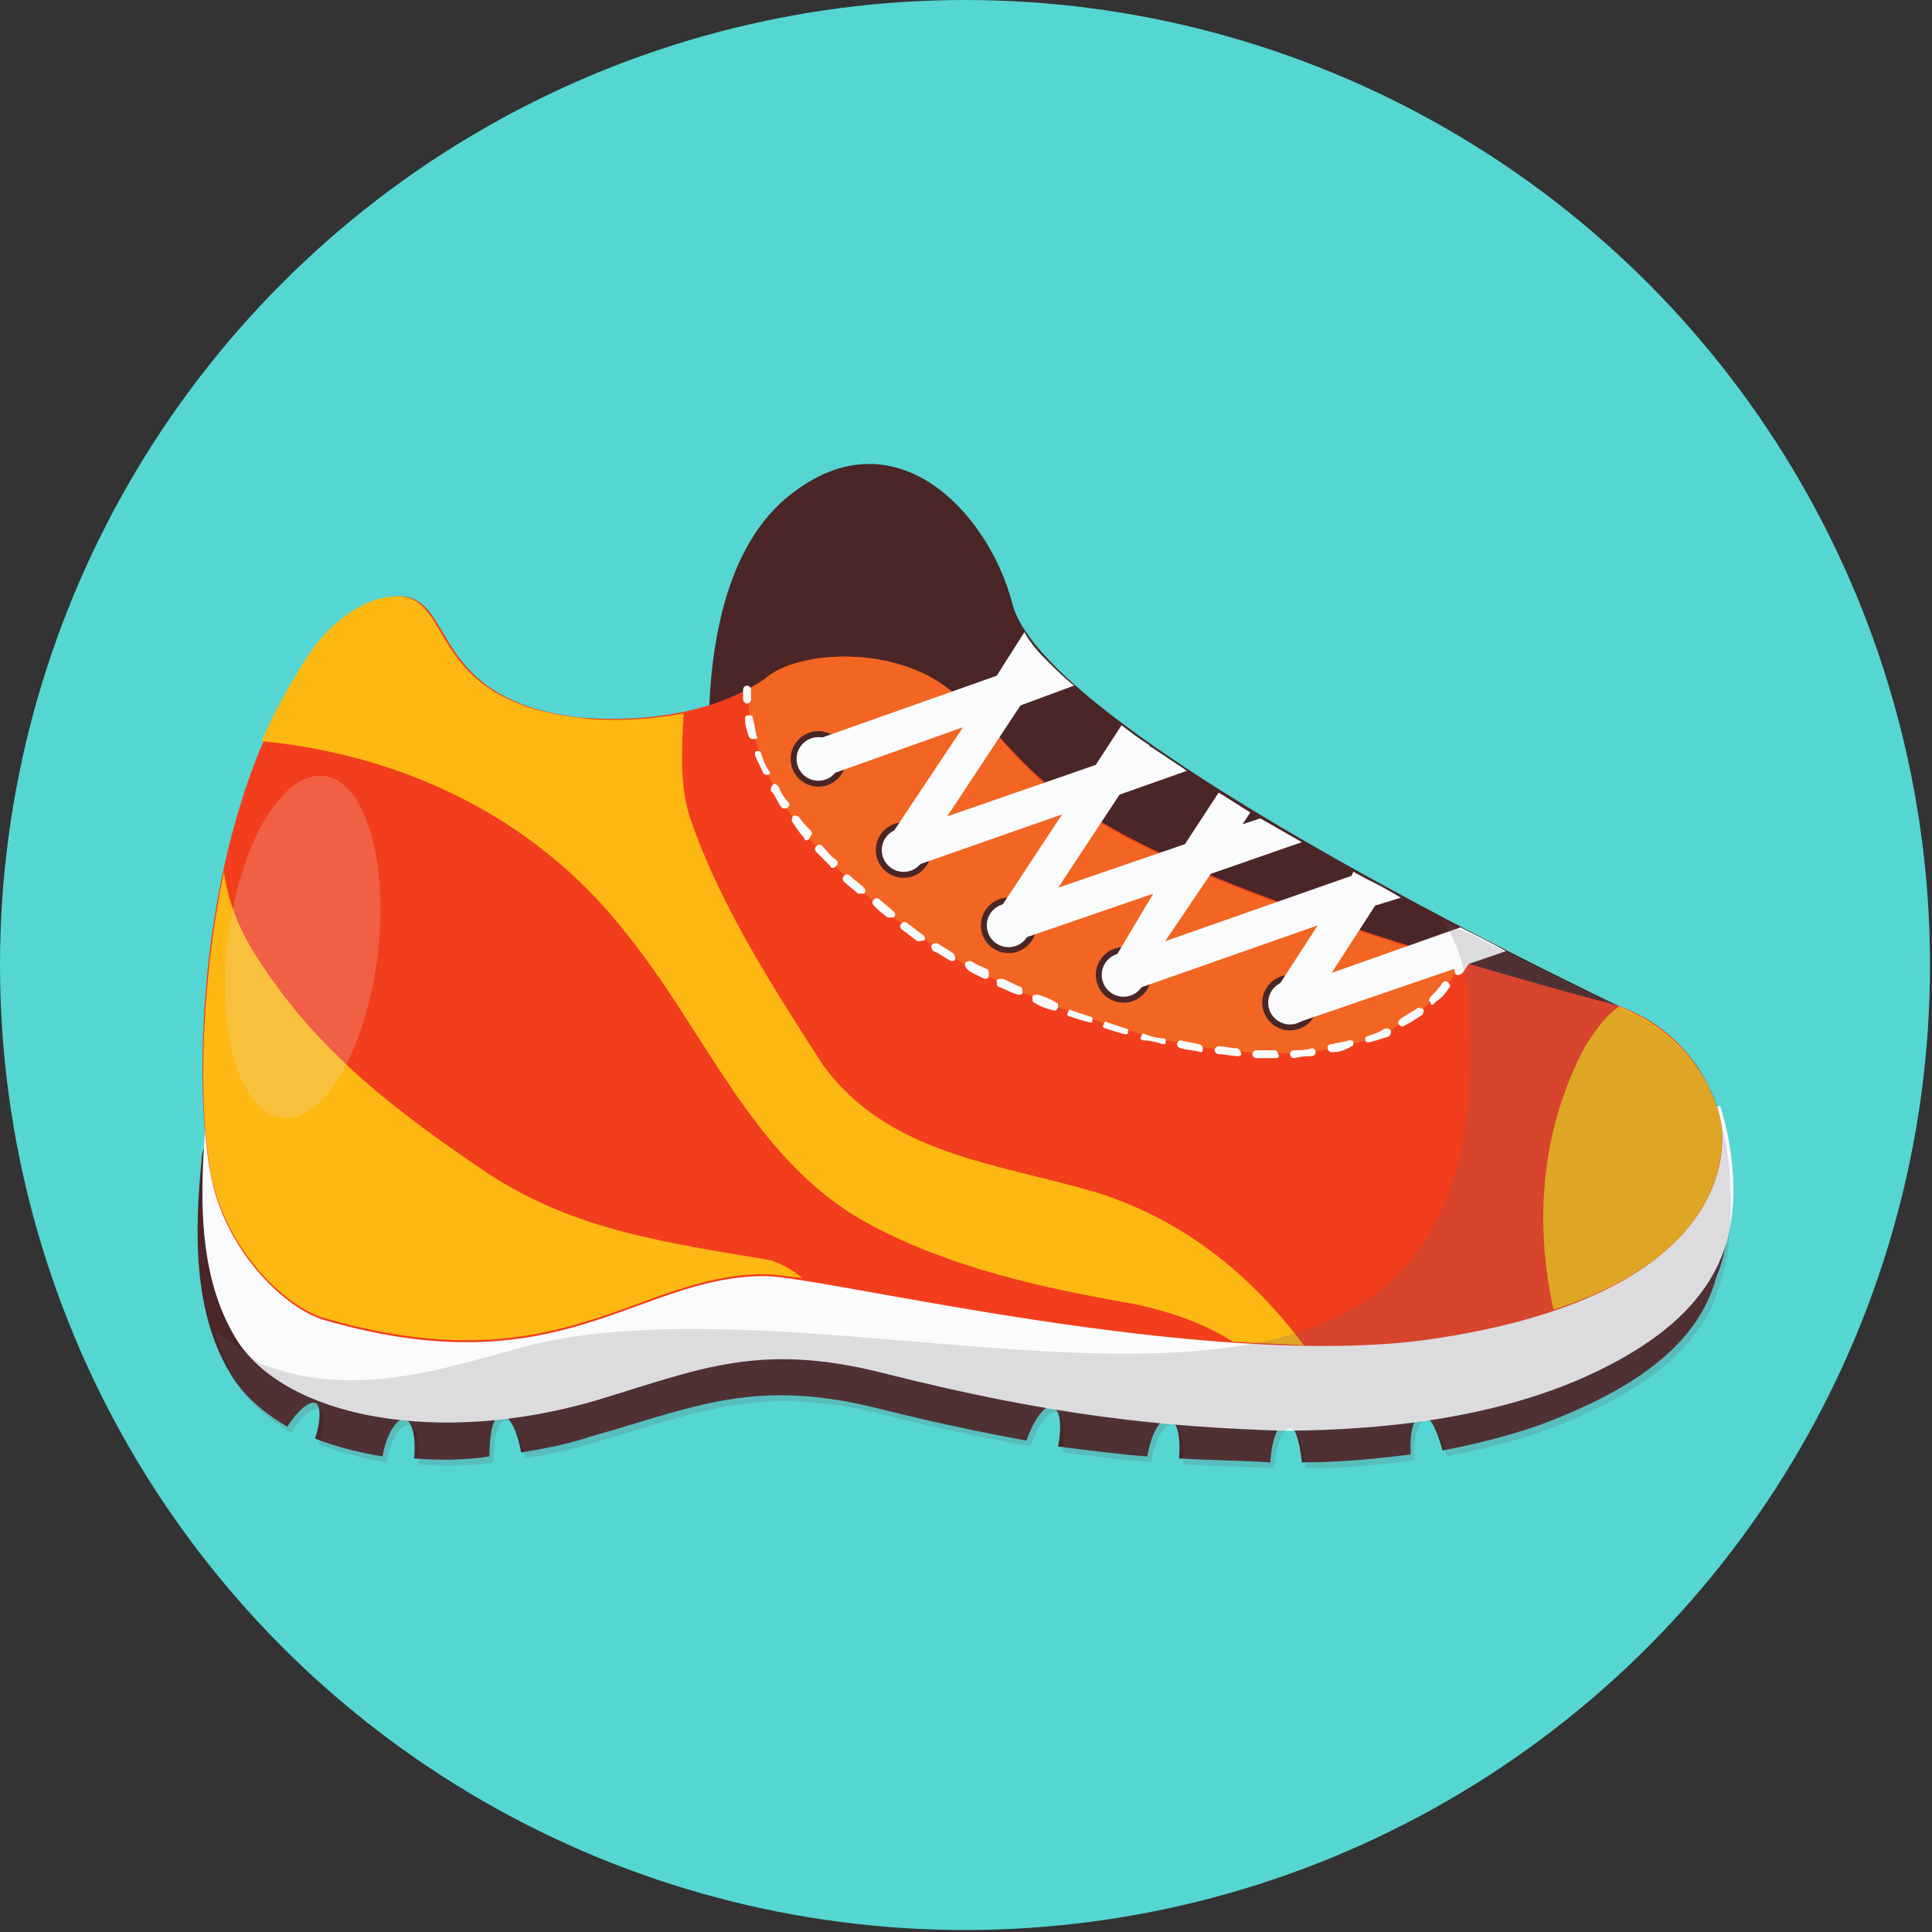 <?xml version="1.0" encoding="utf-8"?>
<!-- Generator: Adobe Illustrator 19.0.0, SVG Export Plug-In . SVG Version: 6.00 Build 0)  -->
<svg version="1.1" id="Layer_1" xmlns="http://www.w3.org/2000/svg" xmlns:xlink="http://www.w3.org/1999/xlink" x="0px" y="0px"
	 viewBox="0 0 97.5 97.5" style="enable-background:new 0 0 97.5 97.5;" xml:space="preserve">
<rect x="0" y="0" width="97.5" height="97.5" fill="#333333" stroke="none"/>
<style type="text/css">
	.st0{fill:#55D6D2;}
	.st1{fill:#4A2627;}
	.st2{fill:#FAFBFD;}
	.st3{fill:#F23E1D;}
	.st4{fill:#FDB813;}
	.st5{fill:#F26522;}
	.st6{opacity:0.2;fill:#E6E6E6;}
	.st7{opacity:0.2;fill:#64616C;}
</style>
<g>
	<circle class="st0" cx="48.7" cy="48.7" r="48.7"/>
	<g>
		<g>
			<g>
				<path class="st1" d="M86.9,57.4c-3.9,2-23.1,9.1-38.4,7.3c-7-0.8-14.4-1.9-14.5-1.9c-10.4,1.6-10.7,1.8-14.8,0.6
					c-0.7-0.2-3.9-3.9-3.9-3.8c0.2,0.3-4.9-3.4-5.1-1.3c-0.4,3.8-0.5,8.1,1.6,11.3c0.6,0.9,1.5,1.7,2.7,2.4c0.5-0.8,1.1-1.3,1.4-1.2
					c0.3,0.1,0.3,0.9,0,1.8c1,0.4,2.2,0.7,3.4,0.9c0.2-1.1,0.7-1.9,1.1-1.9c0.4,0.1,0.6,0.9,0.5,2c1.2,0.1,2.5,0.1,3.8-0.1
					c0-1.2,0.2-2.1,0.6-2.1c0.4,0,0.8,0.8,1,1.9c1.2-0.2,2.3-0.4,3.5-0.8c5.3-1.5,8.3-3,14.6-1.4c2.8,0.7,5.2,1.2,7.4,1.6
					c0.4-1.1,0.9-1.8,1.3-1.7c0.4,0.1,0.5,0.9,0.3,2c1.6,0.2,3.1,0.4,4.5,0.5c0.2-1.2,0.7-2,1.1-1.9c0.4,0.1,0.6,0.9,0.5,2
					c1.6,0.1,3.1,0.1,4.6,0.2c0.1-1.2,0.4-2,0.8-2c0.4,0,0.7,0.9,0.8,2c2.1,0,3.9-0.2,5.5-0.4c-0.1-1.1,0.2-2,0.5-2
					c0.4-0.1,0.8,0.7,1.1,1.8c2.6-0.5,4.6-1.1,6.2-1.8c4.3-1.8,6.8-4,7.6-6.9C87.9,61.4,86.9,57.4,86.9,57.4z"/>
				<path class="st2" d="M44.6,69.3c-6.3-1.6-9.3-0.2-14.6,1.4c-8,2.3-15.5,0.8-18-3c-2.1-3.3-1.9-7.6-1.6-11.3
					c0.2-2.1,5.3,1.6,5.1,1.3c-0.1-0.1,3.2,3.6,3.9,3.8c4,1.1,4.4,0.9,14.8-0.6c0.1,0,7.4,1.1,14.5,1.9c15.3,1.8,34.1-5,38.1-7
					c0,0,1.3,3.7,0.3,7c-0.9,2.9-3.4,5.1-7.6,6.9c-3.1,1.3-7.8,2.5-14.9,2.5C58.8,72,53.3,71.5,44.6,69.3z"/>
				<path class="st1" d="M83,51.4C82.2,51,52.9,37.3,51.1,30.5c-1.2-4.7-6.1-9.9-11.5-5.3C34.4,29.7,36,40.8,36,40.8
					s23.4,21.7,24.3,21.7C61.2,62.5,83,51.4,83,51.4z"/>
				<path class="st3" d="M86.8,56.4c-0.8-3.1-3.2-5.3-6.1-5.9c-31.4-8.5-27.5-12.1-33.2-16c-2.8-1.9-7.1-1.6-8.7-0.4
					c-3.1,2.3-7.6,2.3-9.6,2.1c-7.5-0.9-6.2-5.9-8.9-6.1c-1.8-0.1-3.6,1.4-4.6,2.9c-6.1,8.8-6,23-4.9,27c0.9,3.4,3.6,6,5.5,6.6
					c12,3.5,15.8-2.2,22.3-2.2c2.9,0,22.1,4.8,33.5,3.2C87.4,65.4,87.2,58,86.8,56.4z"/>
				<path class="st4" d="M55.4,60.2c-5-1.5-10.6-1.9-13.9-6.5c-2.7-4.2-5.2-8.1-6.7-12.5c-0.5-1.6-0.4-3.4-0.3-5.2
					c-2.1,0.4-4.2,0.4-5.4,0.2c-7.5-0.9-6.2-5.9-8.9-6.1c-1.8-0.1-3.6,1.4-4.6,2.9c-0.9,1.4-1.7,2.8-2.4,4.4
					c7.1,0.7,13.8,3.8,18.4,9.7c4.2,5.2,6.5,11.7,12.5,14.8c4,2.1,8.5,3.1,13.1,3.9c1.9,0.4,3.6,1,5,1.9c1.2,0.1,2.4,0.1,3.6,0.2
					C63.2,64.4,59.8,61.6,55.4,60.2z"/>
				<path class="st4" d="M24.6,59.2c-4.6-3.1-8.7-6.2-11.7-11c-0.9-1.4-1.4-2.8-1.6-4.2c-1.4,6.8-1.2,13.4-0.5,15.9
					c0.9,3.4,3.6,6,5.5,6.6c12,3.5,15.8-2.2,22.3-2.2c0.4,0,1,0.1,1.9,0.2c-0.5-0.4-1-0.7-1.6-0.9C33.6,62.7,29,62.1,24.6,59.2z"/>
				<path class="st4" d="M80,52.8c-2.2,4.1-2.6,8.8-1.6,13.3c8.9-2.9,8.7-8.3,8.4-9.7c-0.7-2.7-2.7-4.7-5.1-5.6
					C81,51.3,80.5,52,80,52.8z"/>
				<path class="st5" d="M52.1,50.3c6.7,2.8,17.4,5.4,21.7-1.7c-24-7.1-21.1-10.5-26.3-14.1c-2.8-1.9-7.1-1.6-8.7-0.4
					c-0.3,0.3-0.7,0.5-1.1,0.7c0.1,2.7,1.4,5.5,3.1,7.5C44,45.9,47.9,48.6,52.1,50.3z"/>
				<g>
					<path class="st2" d="M37.7,35.5c-0.1,0-0.2-0.1-0.2-0.2c0-0.2,0-0.3,0-0.5c0-0.1,0.1-0.2,0.2-0.2c0,0,0,0,0,0
						c0.1,0,0.2,0.1,0.2,0.2c0,0.2,0,0.3,0,0.5C37.9,35.4,37.8,35.5,37.7,35.5C37.7,35.5,37.7,35.5,37.7,35.5z"/>
					<path class="st2" d="M64.4,53.4c-0.3,0-0.6,0-1,0c-0.1,0-0.2-0.1-0.2-0.2c0-0.1,0.1-0.2,0.2-0.2c0.3,0,0.6,0,0.9,0
						c0.1,0,0.2,0.1,0.2,0.2C64.6,53.3,64.5,53.4,64.4,53.4z M65.3,53.4c-0.1,0-0.2-0.1-0.2-0.2c0-0.1,0.1-0.2,0.2-0.2
						c0.3,0,0.6,0,0.9-0.1c0.1,0,0.2,0.1,0.2,0.2c0,0.1-0.1,0.2-0.2,0.2C66,53.3,65.7,53.3,65.3,53.4C65.4,53.4,65.3,53.4,65.3,53.4
						z M62.5,53.3C62.5,53.3,62.5,53.3,62.5,53.3c-0.3,0-0.7-0.1-1-0.1c-0.1,0-0.2-0.1-0.2-0.2c0-0.1,0.1-0.2,0.2-0.2
						c0.3,0,0.6,0.1,0.9,0.1c0.1,0,0.2,0.1,0.2,0.2C62.7,53.2,62.6,53.3,62.5,53.3z M67.2,53.1c-0.1,0-0.2-0.1-0.2-0.2
						c0-0.1,0-0.2,0.2-0.2c0.3-0.1,0.6-0.1,0.9-0.2c0.1,0,0.2,0,0.2,0.1c0,0.1,0,0.2-0.1,0.2C67.9,53,67.6,53.1,67.2,53.1
						C67.3,53.1,67.3,53.1,67.2,53.1z M60.6,53.1C60.6,53.1,60.6,53.1,60.6,53.1c-0.3-0.1-0.7-0.1-1-0.2c-0.1,0-0.2-0.1-0.2-0.2
						c0-0.1,0.1-0.2,0.2-0.2c0.3,0.1,0.6,0.1,0.9,0.2c0.1,0,0.2,0.1,0.2,0.2C60.7,53,60.7,53.1,60.6,53.1z M58.7,52.7
						C58.7,52.7,58.7,52.7,58.7,52.7c-0.3-0.1-0.7-0.2-1-0.2c-0.1,0-0.2-0.1-0.1-0.2c0-0.1,0.1-0.2,0.2-0.1c0.3,0.1,0.6,0.2,0.9,0.2
						c0.1,0,0.2,0.1,0.1,0.2C58.9,52.6,58.8,52.7,58.7,52.7z M69.1,52.6c-0.1,0-0.2,0-0.2-0.1c0-0.1,0-0.2,0.1-0.2
						c0.3-0.1,0.6-0.2,0.9-0.4c0.1,0,0.2,0,0.3,0.1c0,0.1,0,0.2-0.1,0.3C69.8,52.4,69.5,52.5,69.1,52.6
						C69.1,52.6,69.1,52.6,69.1,52.6z M56.8,52.2C56.8,52.2,56.8,52.2,56.8,52.2c-0.4-0.1-0.7-0.2-1-0.3c-0.1,0-0.2-0.1-0.1-0.2
						c0-0.1,0.1-0.2,0.2-0.1c0.3,0.1,0.6,0.2,0.9,0.3c0.1,0,0.2,0.1,0.1,0.2C57,52.1,56.9,52.2,56.8,52.2z M70.8,51.8
						c-0.1,0-0.1,0-0.2-0.1c-0.1-0.1,0-0.2,0.1-0.3c0.3-0.2,0.5-0.3,0.8-0.5c0.1-0.1,0.2,0,0.3,0c0.1,0.1,0,0.2,0,0.3
						C71.5,51.4,71.2,51.6,70.8,51.8C70.9,51.8,70.9,51.8,70.8,51.8z M55,51.6C55,51.6,55,51.6,55,51.6c-0.4-0.1-0.7-0.2-1-0.3
						c-0.1,0-0.2-0.1-0.1-0.2c0-0.1,0.1-0.2,0.2-0.1c0.3,0.1,0.6,0.2,0.9,0.3c0.1,0,0.2,0.1,0.1,0.2C55.2,51.6,55.1,51.6,55,51.6z
						 M53.2,51C53.2,51,53.2,51,53.2,51c-0.4-0.1-0.7-0.2-1-0.4c-0.1,0-0.1-0.2-0.1-0.3c0-0.1,0.2-0.1,0.3-0.1
						c0.3,0.1,0.6,0.2,0.9,0.4c0.1,0,0.1,0.1,0.1,0.2C53.4,50.9,53.3,51,53.2,51z M72.3,50.7c-0.1,0-0.1,0-0.1-0.1
						c-0.1-0.1-0.1-0.2,0-0.3c0.2-0.2,0.4-0.4,0.6-0.7c0.1-0.1,0.2-0.1,0.3,0c0.1,0.1,0.1,0.2,0,0.3c-0.2,0.3-0.4,0.5-0.7,0.7
						C72.4,50.6,72.4,50.7,72.3,50.7z M51.4,50.2C51.4,50.2,51.4,50.2,51.4,50.2c-0.4-0.1-0.7-0.3-1-0.4c-0.1,0-0.1-0.2-0.1-0.3
						c0-0.1,0.2-0.1,0.3-0.1c0.3,0.1,0.6,0.3,0.9,0.4c0.1,0,0.1,0.2,0.1,0.3C51.6,50.2,51.5,50.2,51.4,50.2z M49.7,49.4
						C49.7,49.4,49.7,49.4,49.7,49.4c-0.4-0.2-0.7-0.3-0.9-0.5c-0.1-0.1-0.1-0.2-0.1-0.3c0.1-0.1,0.2-0.1,0.3-0.1
						c0.3,0.2,0.6,0.3,0.8,0.4c0.1,0,0.1,0.2,0.1,0.3C49.9,49.4,49.8,49.4,49.7,49.4z M48,48.5C48,48.5,48,48.5,48,48.5
						c-0.4-0.2-0.6-0.4-0.9-0.5c-0.1-0.1-0.1-0.2-0.1-0.3c0.1-0.1,0.2-0.1,0.3-0.1c0.3,0.2,0.5,0.3,0.8,0.5c0.1,0.1,0.1,0.2,0.1,0.3
						C48.2,48.5,48.1,48.5,48,48.5z M46.4,47.5c0,0-0.1,0-0.1,0c-0.3-0.2-0.5-0.4-0.8-0.6c-0.1-0.1-0.1-0.2,0-0.3
						c0.1-0.1,0.2-0.1,0.3,0c0.3,0.2,0.5,0.4,0.8,0.6c0.1,0.1,0.1,0.2,0,0.3C46.6,47.4,46.5,47.5,46.4,47.5z M44.9,46.3
						c0,0-0.1,0-0.1,0c-0.3-0.2-0.5-0.4-0.7-0.6c-0.1-0.1-0.1-0.2,0-0.3c0.1-0.1,0.2-0.1,0.3,0c0.2,0.2,0.5,0.4,0.7,0.6
						c0.1,0.1,0.1,0.2,0,0.3C45,46.3,44.9,46.3,44.9,46.3z M43.4,45.1c0,0-0.1,0-0.1,0c-0.2-0.2-0.5-0.4-0.7-0.6
						c-0.1-0.1-0.1-0.2,0-0.3c0.1-0.1,0.2-0.1,0.3,0c0.2,0.2,0.5,0.4,0.7,0.6c0.1,0.1,0.1,0.2,0,0.3C43.5,45.1,43.5,45.1,43.4,45.1z
						 M42,43.8c0,0-0.1,0-0.1-0.1c-0.2-0.2-0.5-0.5-0.7-0.7c-0.1-0.1-0.1-0.2,0-0.3c0.1-0.1,0.2-0.1,0.3,0c0.2,0.2,0.4,0.5,0.7,0.7
						c0.1,0.1,0.1,0.2,0,0.3C42.1,43.8,42.1,43.8,42,43.8z M40.7,42.4c-0.1,0-0.1,0-0.1-0.1c-0.2-0.2-0.4-0.5-0.6-0.8
						c-0.1-0.1,0-0.2,0-0.3c0.1-0.1,0.2,0,0.3,0c0.2,0.3,0.4,0.5,0.6,0.7c0.1,0.1,0.1,0.2,0,0.3C40.8,42.4,40.8,42.4,40.7,42.4z
						 M39.6,40.8c-0.1,0-0.1,0-0.2-0.1c-0.2-0.3-0.3-0.6-0.5-0.8c0-0.1,0-0.2,0.1-0.3c0.1-0.1,0.2,0,0.3,0.1
						c0.1,0.3,0.3,0.6,0.5,0.8c0.1,0.1,0,0.2-0.1,0.3C39.7,40.8,39.6,40.8,39.6,40.8z M38.7,39.1c-0.1,0-0.1,0-0.2-0.1
						c-0.1-0.3-0.3-0.6-0.4-0.9c0-0.1,0-0.2,0.1-0.2c0.1,0,0.2,0,0.2,0.1c0.1,0.3,0.2,0.6,0.4,0.9C38.9,39,38.9,39.1,38.7,39.1
						C38.8,39.1,38.7,39.1,38.7,39.1z M38,37.3c-0.1,0-0.2-0.1-0.2-0.1c-0.1-0.3-0.2-0.6-0.2-0.9c0-0.1,0-0.2,0.2-0.2
						c0.1,0,0.2,0,0.2,0.2c0.1,0.3,0.1,0.6,0.2,0.9C38.3,37.2,38.2,37.3,38,37.3C38.1,37.3,38.1,37.3,38,37.3z"/>
					<path class="st2" d="M73.6,49.2c0,0-0.1,0-0.1,0c-0.1-0.1-0.1-0.2-0.1-0.3c0.1-0.1,0.2-0.3,0.3-0.4c0.1-0.1,0.2-0.1,0.3-0.1
						c0.1,0.1,0.1,0.2,0.1,0.3c-0.1,0.1-0.2,0.3-0.3,0.4C73.7,49.2,73.6,49.2,73.6,49.2z"/>
				</g>
				<g>
					<circle class="st1" cx="41.3" cy="38.3" r="1.4"/>
					<circle class="st2" cx="41.3" cy="38.3" r="1.1"/>
				</g>
				<g>
					<circle class="st1" cx="45.6" cy="42.9" r="1.4"/>
					<circle class="st2" cx="45.6" cy="42.9" r="1.1"/>
				</g>
				<g>
					<circle class="st1" cx="50.9" cy="46.7" r="1.4"/>
					<circle class="st2" cx="50.9" cy="46.7" r="1.1"/>
				</g>
				<g>
					<circle class="st1" cx="56.7" cy="49.2" r="1.4"/>
					<circle class="st2" cx="56.7" cy="49.2" r="1.1"/>
				</g>
				<g>
					<circle class="st1" cx="65.1" cy="50.6" r="1.4"/>
					<circle class="st2" cx="65.1" cy="50.6" r="1.1"/>
				</g>
			</g>
			<path class="st2" d="M73.7,46.8l-6.5,2.3l2.2-3.4l1.3-0.4c-0.2-0.1-0.5-0.3-0.7-0.4c-0.5-0.3-1-0.5-1.5-0.8
				c-0.1,0-0.1-0.1-0.2-0.1l-0.1,0.2l-9.4,3.3l2.3-3.4l4.6-1.6c-0.7-0.4-1.4-0.8-2.1-1.2l-0.9,0.3l0.4-0.6c-0.5-0.3-1.1-0.7-1.6-1
				l-1.7,2.6l-6.4,2.2l3.1-4.7l3.4-1.2c-0.6-0.4-1.2-0.8-1.8-1.2c0,0-0.1,0-0.1-0.1c-0.5-0.3-1-0.7-1.4-1l-1.3,2l-7.5,2.6l3.7-5.6
				l2.7-1c-0.5-0.4-0.9-0.8-1.3-1.2c-0.1-0.1-0.1-0.1-0.2-0.2c-0.4-0.4-0.8-0.9-1-1.3l-1.4,2.2l-9.6,3.4l0.6,1.8l7.3-2.6l-4,6
				l0.7,0.4l0.3,0.8l8-2.8l-3.1,4.7l-0.2,0.3l-0.3,0.5l0.7,0.5l0.2,0.5l0.9-0.3l6.4-2.2l-2.5,4.2l0.7,0.5l0.2,0.5L57,50l0.1,0
				l9.4-3.3l-2.4,3.7l0.9,0.9l0.5,0.3L76,48C75.3,47.6,74.5,47.2,73.7,46.8z"/>
		</g>
		<ellipse transform="matrix(0.992 0.123 -0.123 0.992 5.986 -1.512)" class="st6" cx="15.3" cy="47.8" rx="3.8" ry="8.7"/>
	</g>
	<path class="st7" d="M87.3,59.7c0-1.3-0.3-2.5-0.5-3.3c0,0,0,0,0-0.1l0,0c0,0,0,0,0,0c-0.1-0.4-0.2-0.7-0.2-0.7c0,0,0,0,0,0
		c0-0.1-0.1-0.2-0.1-0.3s-0.1-0.2-0.2-0.3c-0.1-0.2-0.2-0.4-0.3-0.6c-0.1-0.1-0.1-0.2-0.2-0.4c-0.1-0.2-0.2-0.4-0.4-0.5
		c-0.1-0.1-0.2-0.2-0.3-0.3c-0.1-0.2-0.3-0.3-0.4-0.4c-0.1-0.1-0.2-0.2-0.3-0.3c-0.1-0.1-0.3-0.3-0.5-0.4c-0.1-0.1-0.2-0.2-0.4-0.3
		c-0.2-0.1-0.3-0.2-0.5-0.3c0,0,0,0,0,0c0,0,0,0,0,0c0,0-0.1,0-0.1-0.1c-0.1,0-0.1-0.1-0.2-0.1c-0.1-0.1-0.3-0.1-0.5-0.2
		c-1.1-0.6-3.4-1.7-6.3-3.1c-0.6-0.3-1.3-0.7-2-1c-0.4-0.2-0.8-0.4-1.1-0.6c0.8,1.3,1.3,2.8,1.3,4.4c2,28-29,13-47,17c-4,1-9,3-14,1
		c-0.8-0.6-1.5-1.1-2.3-1.7c0.3,1,0.7,1.9,1.2,2.8c0.6,0.9,1.5,1.7,2.7,2.4c0.5-0.8,1.1-1.3,1.4-1.2c0.3,0.1,0.3,0.9,0,1.8
		c1,0.4,2.2,0.7,3.4,0.9c0.2-1.1,0.7-1.9,1.1-1.9c0.4,0.1,0.6,0.9,0.5,2c1.2,0.1,2.5,0.1,3.8-0.1c0-1.2,0.2-2.1,0.6-2.1
		c0.4,0,0.8,0.8,1,1.9c1.2-0.2,2.3-0.4,3.5-0.8c5.3-1.5,8.3-3,14.6-1.4c2.8,0.7,5.2,1.2,7.4,1.6c0.4-1.1,0.9-1.8,1.3-1.7
		c0.4,0.1,0.5,0.9,0.3,2c1.6,0.2,3.1,0.4,4.5,0.5c0.2-1.2,0.7-2,1.1-1.9c0.4,0.1,0.6,0.9,0.5,2c1.6,0.1,3.1,0.1,4.6,0.2
		c0.1-1.2,0.4-2,0.8-2c0.4,0,0.7,0.9,0.8,2c2.1,0,3.9-0.2,5.5-0.4c-0.1-1.1,0.2-2,0.5-2c0.4-0.1,0.8,0.7,1.1,1.8
		c2.6-0.5,4.6-1.1,6.2-1.8c4.3-1.8,6.8-4,7.6-6.9C87.4,63,87.4,61.1,87.3,59.7z"/>
</g>
</svg>
